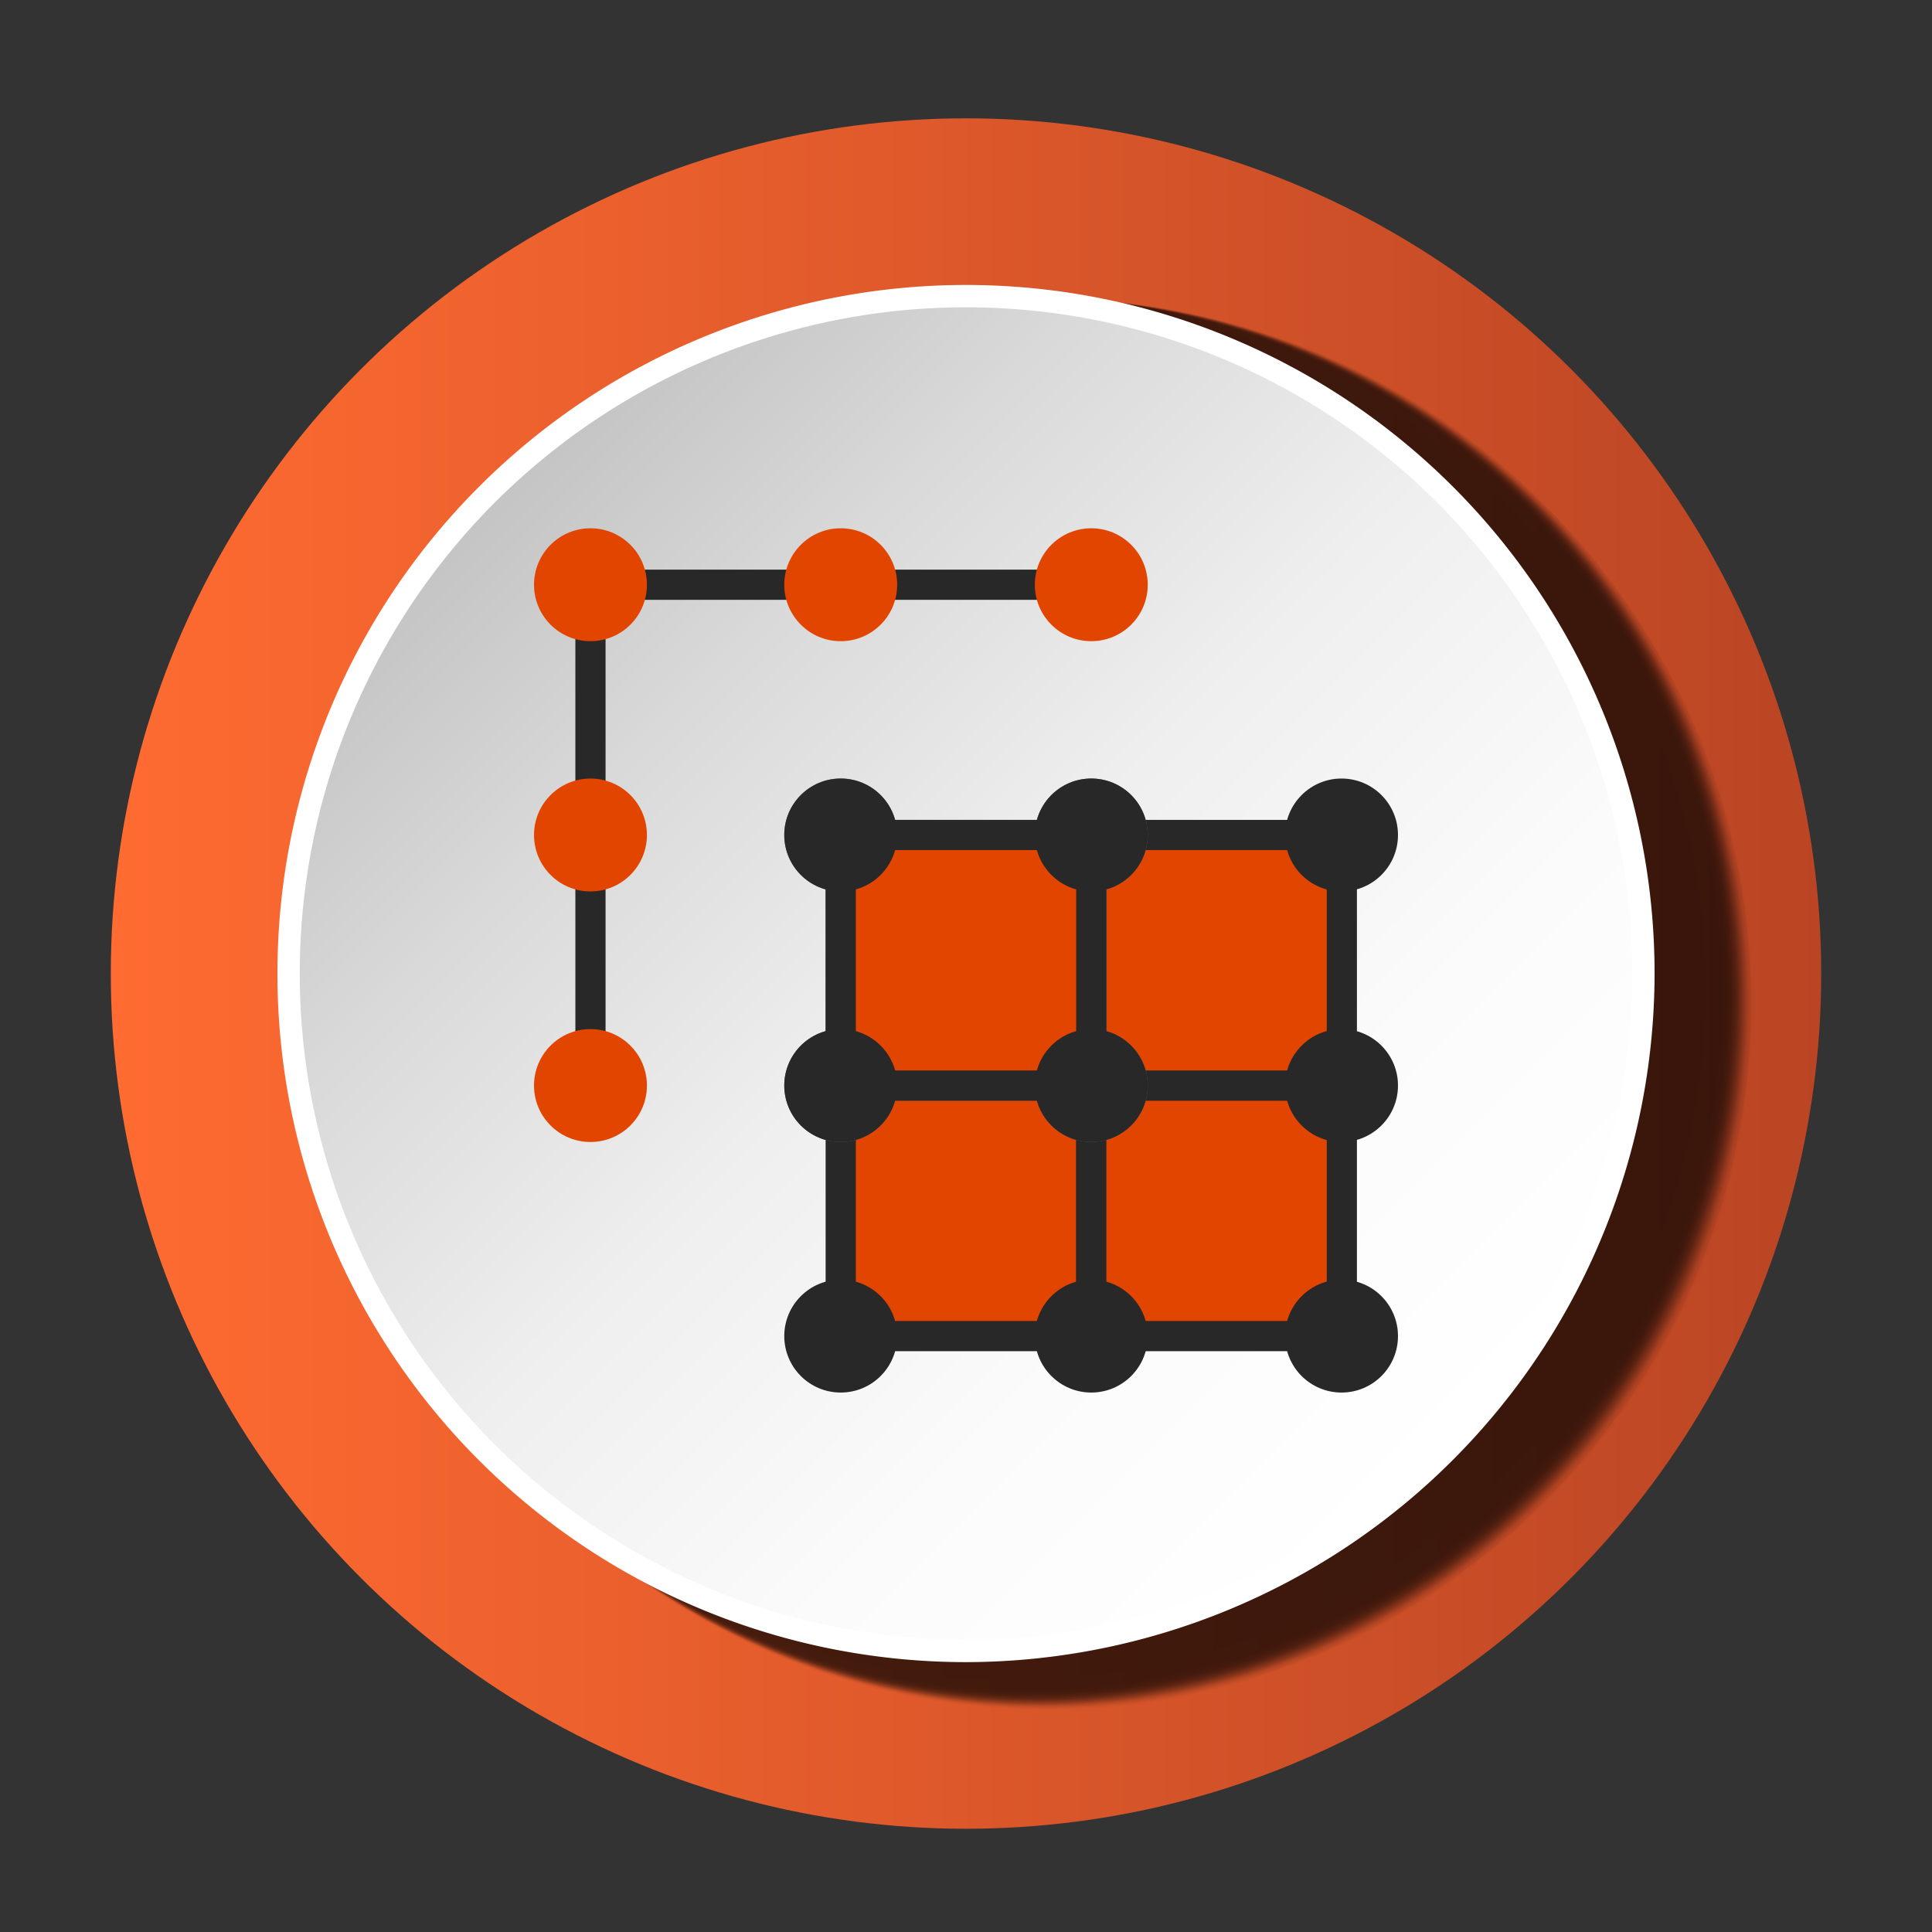 <svg id="Capa_1" data-name="Capa 1" xmlns="http://www.w3.org/2000/svg" xmlns:xlink="http://www.w3.org/1999/xlink" viewBox="0 0 64 64"><rect x="0" y="0" width="64" height="64" fill="#333333" stroke="none"/><defs><style>.cls-1{fill:url(#Degradado_sin_nombre_26);}.cls-2{opacity:0.7;}.cls-3{opacity:0;}.cls-4{opacity:0.01;}.cls-5{opacity:0.03;}.cls-6{opacity:0.04;}.cls-7{opacity:0.06;}.cls-8{opacity:0.07;}.cls-9{opacity:0.08;}.cls-10{opacity:0.1;}.cls-11{opacity:0.11;}.cls-12{opacity:0.13;}.cls-13{opacity:0.14;}.cls-14{opacity:0.15;}.cls-15{opacity:0.17;}.cls-16{opacity:0.18;}.cls-17{opacity:0.2;}.cls-18{opacity:0.21;}.cls-19{opacity:0.23;}.cls-20{opacity:0.24;}.cls-21{opacity:0.25;}.cls-22{opacity:0.27;}.cls-23{opacity:0.28;}.cls-24{opacity:0.3;}.cls-25{opacity:0.31;}.cls-26{opacity:0.32;}.cls-27{opacity:0.34;}.cls-28{opacity:0.35;}.cls-29{opacity:0.37;}.cls-30{opacity:0.38;}.cls-31{opacity:0.39;}.cls-32{opacity:0.41;}.cls-33{opacity:0.42;}.cls-34{opacity:0.44;}.cls-35{opacity:0.45;}.cls-36{opacity:0.46;}.cls-37{opacity:0.48;}.cls-38{opacity:0.49;}.cls-39{opacity:0.51;}.cls-40{opacity:0.52;}.cls-41{opacity:0.54;}.cls-42{opacity:0.55;}.cls-43{opacity:0.56;}.cls-44{opacity:0.58;}.cls-45{opacity:0.59;}.cls-46{opacity:0.61;}.cls-47{opacity:0.62;}.cls-48{opacity:0.63;}.cls-49{opacity:0.65;}.cls-50{opacity:0.66;}.cls-51{opacity:0.68;}.cls-52{opacity:0.69;}.cls-53{opacity:0.7;}.cls-54{opacity:0.72;}.cls-55{opacity:0.73;}.cls-56{opacity:0.75;}.cls-57{opacity:0.76;}.cls-58{opacity:0.77;}.cls-59{opacity:0.79;}.cls-60{opacity:0.8;}.cls-61{opacity:0.82;}.cls-62{opacity:0.83;}.cls-63{opacity:0.85;}.cls-64{opacity:0.86;}.cls-65{opacity:0.87;}.cls-66{opacity:0.89;}.cls-67{opacity:0.9;}.cls-68{opacity:0.92;}.cls-69{opacity:0.93;}.cls-70{opacity:0.94;}.cls-71{opacity:0.96;}.cls-72{opacity:0.97;}.cls-73{opacity:0.99;}.cls-74{stroke:#fff;stroke-width:0.74px;fill:url(#linear-gradient);}.cls-74,.cls-75,.cls-77,.cls-79{stroke-miterlimit:10;}.cls-75,.cls-80{fill:#e24500;}.cls-75,.cls-79{stroke:#282828;}.cls-76{fill:#606060;}.cls-77,.cls-79{fill:none;}.cls-77{stroke:#606060;}.cls-78{fill:#282828;}</style><linearGradient id="Degradado_sin_nombre_26" x1="3.67" y1="32.25" x2="60.33" y2="32.25" gradientUnits="userSpaceOnUse"><stop offset="0" stop-color="#ff6b31"/><stop offset="1" stop-color="#ba4524"/></linearGradient><linearGradient id="linear-gradient" x1="16.27" y1="16.51" x2="47.99" y2="48.24" gradientUnits="userSpaceOnUse"><stop offset="0" stop-color="#c3c4c3"/><stop offset="0.22" stop-color="#dadada"/><stop offset="0.48" stop-color="#eeefee"/><stop offset="0.75" stop-color="#fbfbfb"/><stop offset="1" stop-color="#fff"/></linearGradient></defs><title>Bloque</title><circle class="cls-1" cx="32" cy="32.25" r="28.33"/><g class="cls-2"><path class="cls-3" d="M34.75,56.68A23.39,23.39,0,1,1,58.14,33.29,23.42,23.42,0,0,1,34.75,56.68Z"/><path class="cls-4" d="M34.72,56.65A23.38,23.38,0,1,1,58.1,33.28,23.4,23.4,0,0,1,34.72,56.65Z"/><path class="cls-5" d="M34.69,56.63A23.36,23.36,0,1,1,58.05,33.26,23.39,23.39,0,0,1,34.69,56.63Z"/><path class="cls-6" d="M34.66,56.6A23.35,23.35,0,1,1,58,33.25,23.38,23.38,0,0,1,34.66,56.6Z"/><path class="cls-7" d="M34.63,56.57A23.34,23.34,0,1,1,58,33.23,23.36,23.36,0,0,1,34.63,56.57Z"/><path class="cls-8" d="M34.59,56.54A23.32,23.32,0,1,1,57.92,33.22,23.35,23.35,0,0,1,34.59,56.54Z"/><path class="cls-9" d="M34.56,56.51A23.31,23.31,0,1,1,57.87,33.2,23.34,23.34,0,0,1,34.56,56.51Z"/><path class="cls-10" d="M34.53,56.48a23.3,23.3,0,1,1,23.3-23.3A23.32,23.32,0,0,1,34.53,56.48Z"/><path class="cls-11" d="M34.5,56.46A23.28,23.28,0,1,1,57.78,33.17,23.31,23.31,0,0,1,34.5,56.46Z"/><path class="cls-12" d="M34.47,56.43A23.27,23.27,0,1,1,57.74,33.16,23.3,23.3,0,0,1,34.47,56.43Z"/><path class="cls-13" d="M34.44,56.4A23.26,23.26,0,1,1,57.69,33.15,23.28,23.28,0,0,1,34.44,56.4Z"/><path class="cls-14" d="M34.4,56.37A23.24,23.24,0,1,1,57.65,33.13,23.27,23.27,0,0,1,34.4,56.37Z"/><path class="cls-15" d="M34.37,56.34A23.23,23.23,0,1,1,57.6,33.12,23.26,23.26,0,0,1,34.37,56.34Z"/><path class="cls-16" d="M34.34,56.32A23.22,23.22,0,1,1,57.56,33.1,23.24,23.24,0,0,1,34.34,56.32Z"/><path class="cls-17" d="M34.31,56.29a23.2,23.2,0,1,1,23.2-23.2A23.23,23.23,0,0,1,34.31,56.29Z"/><path class="cls-18" d="M34.28,56.26A23.19,23.19,0,1,1,57.47,33.07,23.22,23.22,0,0,1,34.28,56.26Z"/><path class="cls-19" d="M34.25,56.23A23.18,23.18,0,1,1,57.42,33.06,23.2,23.2,0,0,1,34.25,56.23Z"/><path class="cls-20" d="M34.21,56.2A23.16,23.16,0,1,1,57.38,33,23.19,23.19,0,0,1,34.21,56.2Z"/><path class="cls-21" d="M34.18,56.18A23.15,23.15,0,1,1,57.33,33,23.18,23.18,0,0,1,34.18,56.18Z"/><path class="cls-22" d="M34.15,56.15A23.14,23.14,0,1,1,57.29,33,23.16,23.16,0,0,1,34.15,56.15Z"/><path class="cls-23" d="M34.12,56.12A23.12,23.12,0,1,1,57.24,33,23.15,23.15,0,0,1,34.12,56.12Z"/><path class="cls-24" d="M34.09,56.09A23.11,23.11,0,1,1,57.2,33,23.14,23.14,0,0,1,34.09,56.09Z"/><path class="cls-25" d="M34.05,56.06A23.1,23.1,0,1,1,57.15,33,23.12,23.12,0,0,1,34.05,56.06Z"/><path class="cls-26" d="M34,56A23.08,23.08,0,1,1,57.11,33,23.11,23.11,0,0,1,34,56Z"/><path class="cls-27" d="M34,56A23.07,23.07,0,1,1,57.06,32.94,23.1,23.1,0,0,1,34,56Z"/><path class="cls-28" d="M34,56A23.06,23.06,0,1,1,57,32.92,23.08,23.08,0,0,1,34,56Z"/><path class="cls-29" d="M33.93,56a23,23,0,1,1,23-23A23.07,23.07,0,0,1,33.93,56Z"/><path class="cls-30" d="M33.9,55.92a23,23,0,1,1,23-23A23.06,23.06,0,0,1,33.9,55.92Z"/><path class="cls-31" d="M33.86,55.9a23,23,0,1,1,23-23A23,23,0,0,1,33.86,55.9Z"/><path class="cls-32" d="M33.83,55.87a23,23,0,1,1,23-23A23,23,0,0,1,33.83,55.87Z"/><path class="cls-33" d="M33.8,55.84a23,23,0,1,1,23-23A23,23,0,0,1,33.8,55.84Z"/><path class="cls-34" d="M33.77,55.81a23,23,0,1,1,23-23A23,23,0,0,1,33.77,55.81Z"/><path class="cls-35" d="M33.74,55.78a23,23,0,1,1,23-23A23,23,0,0,1,33.74,55.78Z"/><path class="cls-36" d="M33.71,55.76A22.95,22.95,0,1,1,56.66,32.81,23,23,0,0,1,33.71,55.76Z"/><path class="cls-37" d="M33.67,55.73A22.94,22.94,0,1,1,56.61,32.79,23,23,0,0,1,33.67,55.73Z"/><path class="cls-38" d="M33.64,55.7A22.92,22.92,0,1,1,56.56,32.78,22.95,22.95,0,0,1,33.64,55.7Z"/><path class="cls-39" d="M33.61,55.67A22.91,22.91,0,1,1,56.52,32.76,22.94,22.94,0,0,1,33.61,55.67Z"/><path class="cls-40" d="M33.58,55.64a22.9,22.9,0,1,1,22.9-22.9A22.92,22.92,0,0,1,33.58,55.64Z"/><path class="cls-41" d="M33.55,55.62A22.88,22.88,0,1,1,56.43,32.73,22.91,22.91,0,0,1,33.55,55.62Z"/><path class="cls-42" d="M33.51,55.59A22.87,22.87,0,1,1,56.38,32.72,22.9,22.9,0,0,1,33.51,55.59Z"/><path class="cls-43" d="M33.48,55.56A22.86,22.86,0,1,1,56.34,32.7,22.88,22.88,0,0,1,33.48,55.56Z"/><path class="cls-44" d="M33.45,55.53A22.84,22.84,0,1,1,56.29,32.69,22.87,22.87,0,0,1,33.45,55.53Z"/><path class="cls-45" d="M33.42,55.5A22.83,22.83,0,1,1,56.25,32.67,22.86,22.86,0,0,1,33.42,55.5Z"/><path class="cls-46" d="M33.39,55.48A22.82,22.82,0,1,1,56.2,32.66,22.84,22.84,0,0,1,33.39,55.48Z"/><path class="cls-47" d="M33.36,55.45a22.8,22.8,0,1,1,22.8-22.8A22.83,22.83,0,0,1,33.36,55.45Z"/><path class="cls-48" d="M33.32,55.42A22.79,22.79,0,1,1,56.11,32.63,22.82,22.82,0,0,1,33.32,55.42Z"/><path class="cls-49" d="M33.29,55.39A22.78,22.78,0,1,1,56.07,32.61,22.8,22.8,0,0,1,33.29,55.39Z"/><path class="cls-50" d="M33.26,55.36A22.76,22.76,0,1,1,56,32.6,22.79,22.79,0,0,1,33.26,55.36Z"/><path class="cls-51" d="M33.23,55.33A22.75,22.75,0,1,1,56,32.59,22.78,22.78,0,0,1,33.23,55.33Z"/><path class="cls-52" d="M33.2,55.31A22.74,22.74,0,1,1,55.93,32.57,22.76,22.76,0,0,1,33.2,55.31Z"/><path class="cls-53" d="M33.17,55.28A22.72,22.72,0,1,1,55.89,32.56,22.75,22.75,0,0,1,33.17,55.28Z"/><path class="cls-54" d="M33.13,55.25A22.71,22.71,0,1,1,55.84,32.54,22.74,22.74,0,0,1,33.13,55.25Z"/><path class="cls-55" d="M33.1,55.22a22.7,22.7,0,1,1,22.7-22.7A22.72,22.72,0,0,1,33.1,55.22Z"/><path class="cls-56" d="M33.07,55.19A22.68,22.68,0,1,1,55.75,32.51,22.71,22.71,0,0,1,33.07,55.19Z"/><path class="cls-57" d="M33,55.17A22.67,22.67,0,1,1,55.71,32.5,22.7,22.7,0,0,1,33,55.17Z"/><path class="cls-58" d="M33,55.14A22.66,22.66,0,1,1,55.66,32.48,22.68,22.68,0,0,1,33,55.14Z"/><path class="cls-59" d="M33,55.11A22.64,22.64,0,1,1,55.62,32.47,22.67,22.67,0,0,1,33,55.11Z"/><path class="cls-60" d="M32.94,55.08A22.63,22.63,0,1,1,55.57,32.45,22.66,22.66,0,0,1,32.94,55.08Z"/><path class="cls-61" d="M32.91,55.05A22.62,22.62,0,1,1,55.53,32.44,22.64,22.64,0,0,1,32.91,55.05Z"/><path class="cls-62" d="M32.88,55a22.6,22.6,0,1,1,22.6-22.6A22.63,22.63,0,0,1,32.88,55Z"/><path class="cls-63" d="M32.85,55A22.59,22.59,0,1,1,55.44,32.41,22.62,22.62,0,0,1,32.85,55Z"/><path class="cls-64" d="M32.82,55A22.58,22.58,0,1,1,55.39,32.39,22.6,22.6,0,0,1,32.82,55Z"/><path class="cls-65" d="M32.78,54.94A22.56,22.56,0,1,1,55.35,32.38,22.59,22.59,0,0,1,32.78,54.94Z"/><path class="cls-66" d="M32.75,54.91A22.55,22.55,0,1,1,55.3,32.36,22.58,22.58,0,0,1,32.75,54.91Z"/><path class="cls-67" d="M32.72,54.89A22.54,22.54,0,1,1,55.26,32.35,22.56,22.56,0,0,1,32.72,54.89Z"/><path class="cls-68" d="M32.69,54.86A22.52,22.52,0,1,1,55.21,32.33,22.55,22.55,0,0,1,32.69,54.86Z"/><path class="cls-69" d="M32.66,54.83A22.51,22.51,0,1,1,55.17,32.32,22.54,22.54,0,0,1,32.66,54.83Z"/><path class="cls-70" d="M32.63,54.8a22.5,22.5,0,1,1,22.5-22.5A22.52,22.52,0,0,1,32.63,54.8Z"/><path class="cls-71" d="M32.59,54.77A22.48,22.48,0,1,1,55.08,32.29,22.51,22.51,0,0,1,32.59,54.77Z"/><path class="cls-72" d="M32.56,54.75A22.47,22.47,0,1,1,55,32.28,22.5,22.5,0,0,1,32.56,54.75Z"/><path class="cls-73" d="M32.53,54.72A22.46,22.46,0,1,1,55,32.26,22.48,22.48,0,0,1,32.53,54.72Z"/><path d="M32.5,54.69A22.44,22.44,0,1,1,54.94,32.25,22.47,22.47,0,0,1,32.5,54.69Z"/></g><path class="cls-74" d="M32,54.69A22.44,22.44,0,1,1,54.44,32.25,22.47,22.47,0,0,1,32,54.69Z"/><rect class="cls-75" x="27.85" y="35.96" width="8.3" height="8.3"/><rect class="cls-75" x="36.15" y="35.96" width="8.3" height="8.3"/><rect class="cls-75" x="36.15" y="27.66" width="8.3" height="8.3"/><circle class="cls-76" cx="27.85" cy="27.66" r="1.87"/><circle class="cls-76" cx="27.85" cy="35.96" r="1.87"/><circle class="cls-76" cx="36.15" cy="27.66" r="1.87"/><circle class="cls-76" cx="36.15" cy="35.96" r="1.87"/><rect class="cls-77" x="27.85" y="27.66" width="8.3" height="8.3"/><circle class="cls-78" cx="27.85" cy="44.26" r="1.87"/><circle class="cls-78" cx="36.15" cy="44.26" r="1.87"/><circle class="cls-78" cx="44.44" cy="27.66" r="1.87"/><circle class="cls-78" cx="44.44" cy="35.96" r="1.87"/><circle class="cls-78" cx="44.44" cy="44.26" r="1.87"/><rect class="cls-75" x="27.85" y="27.66" width="8.3" height="8.3"/><circle class="cls-78" cx="36.15" cy="35.96" r="1.87"/><circle class="cls-78" cx="27.85" cy="35.96" r="1.87"/><circle class="cls-78" cx="36.15" cy="27.66" r="1.87"/><circle class="cls-78" cx="27.85" cy="27.66" r="1.87"/><line class="cls-79" x1="36.15" y1="19.37" x2="19.56" y2="19.37"/><line class="cls-79" x1="19.56" y1="35.96" x2="19.56" y2="19.37"/><circle class="cls-80" cx="19.56" cy="27.66" r="1.87"/><circle class="cls-80" cx="19.56" cy="35.96" r="1.87"/><circle class="cls-80" cx="36.15" cy="19.37" r="1.87"/><circle class="cls-80" cx="27.85" cy="19.37" r="1.87"/><circle class="cls-80" cx="19.56" cy="19.37" r="1.87"/></svg>